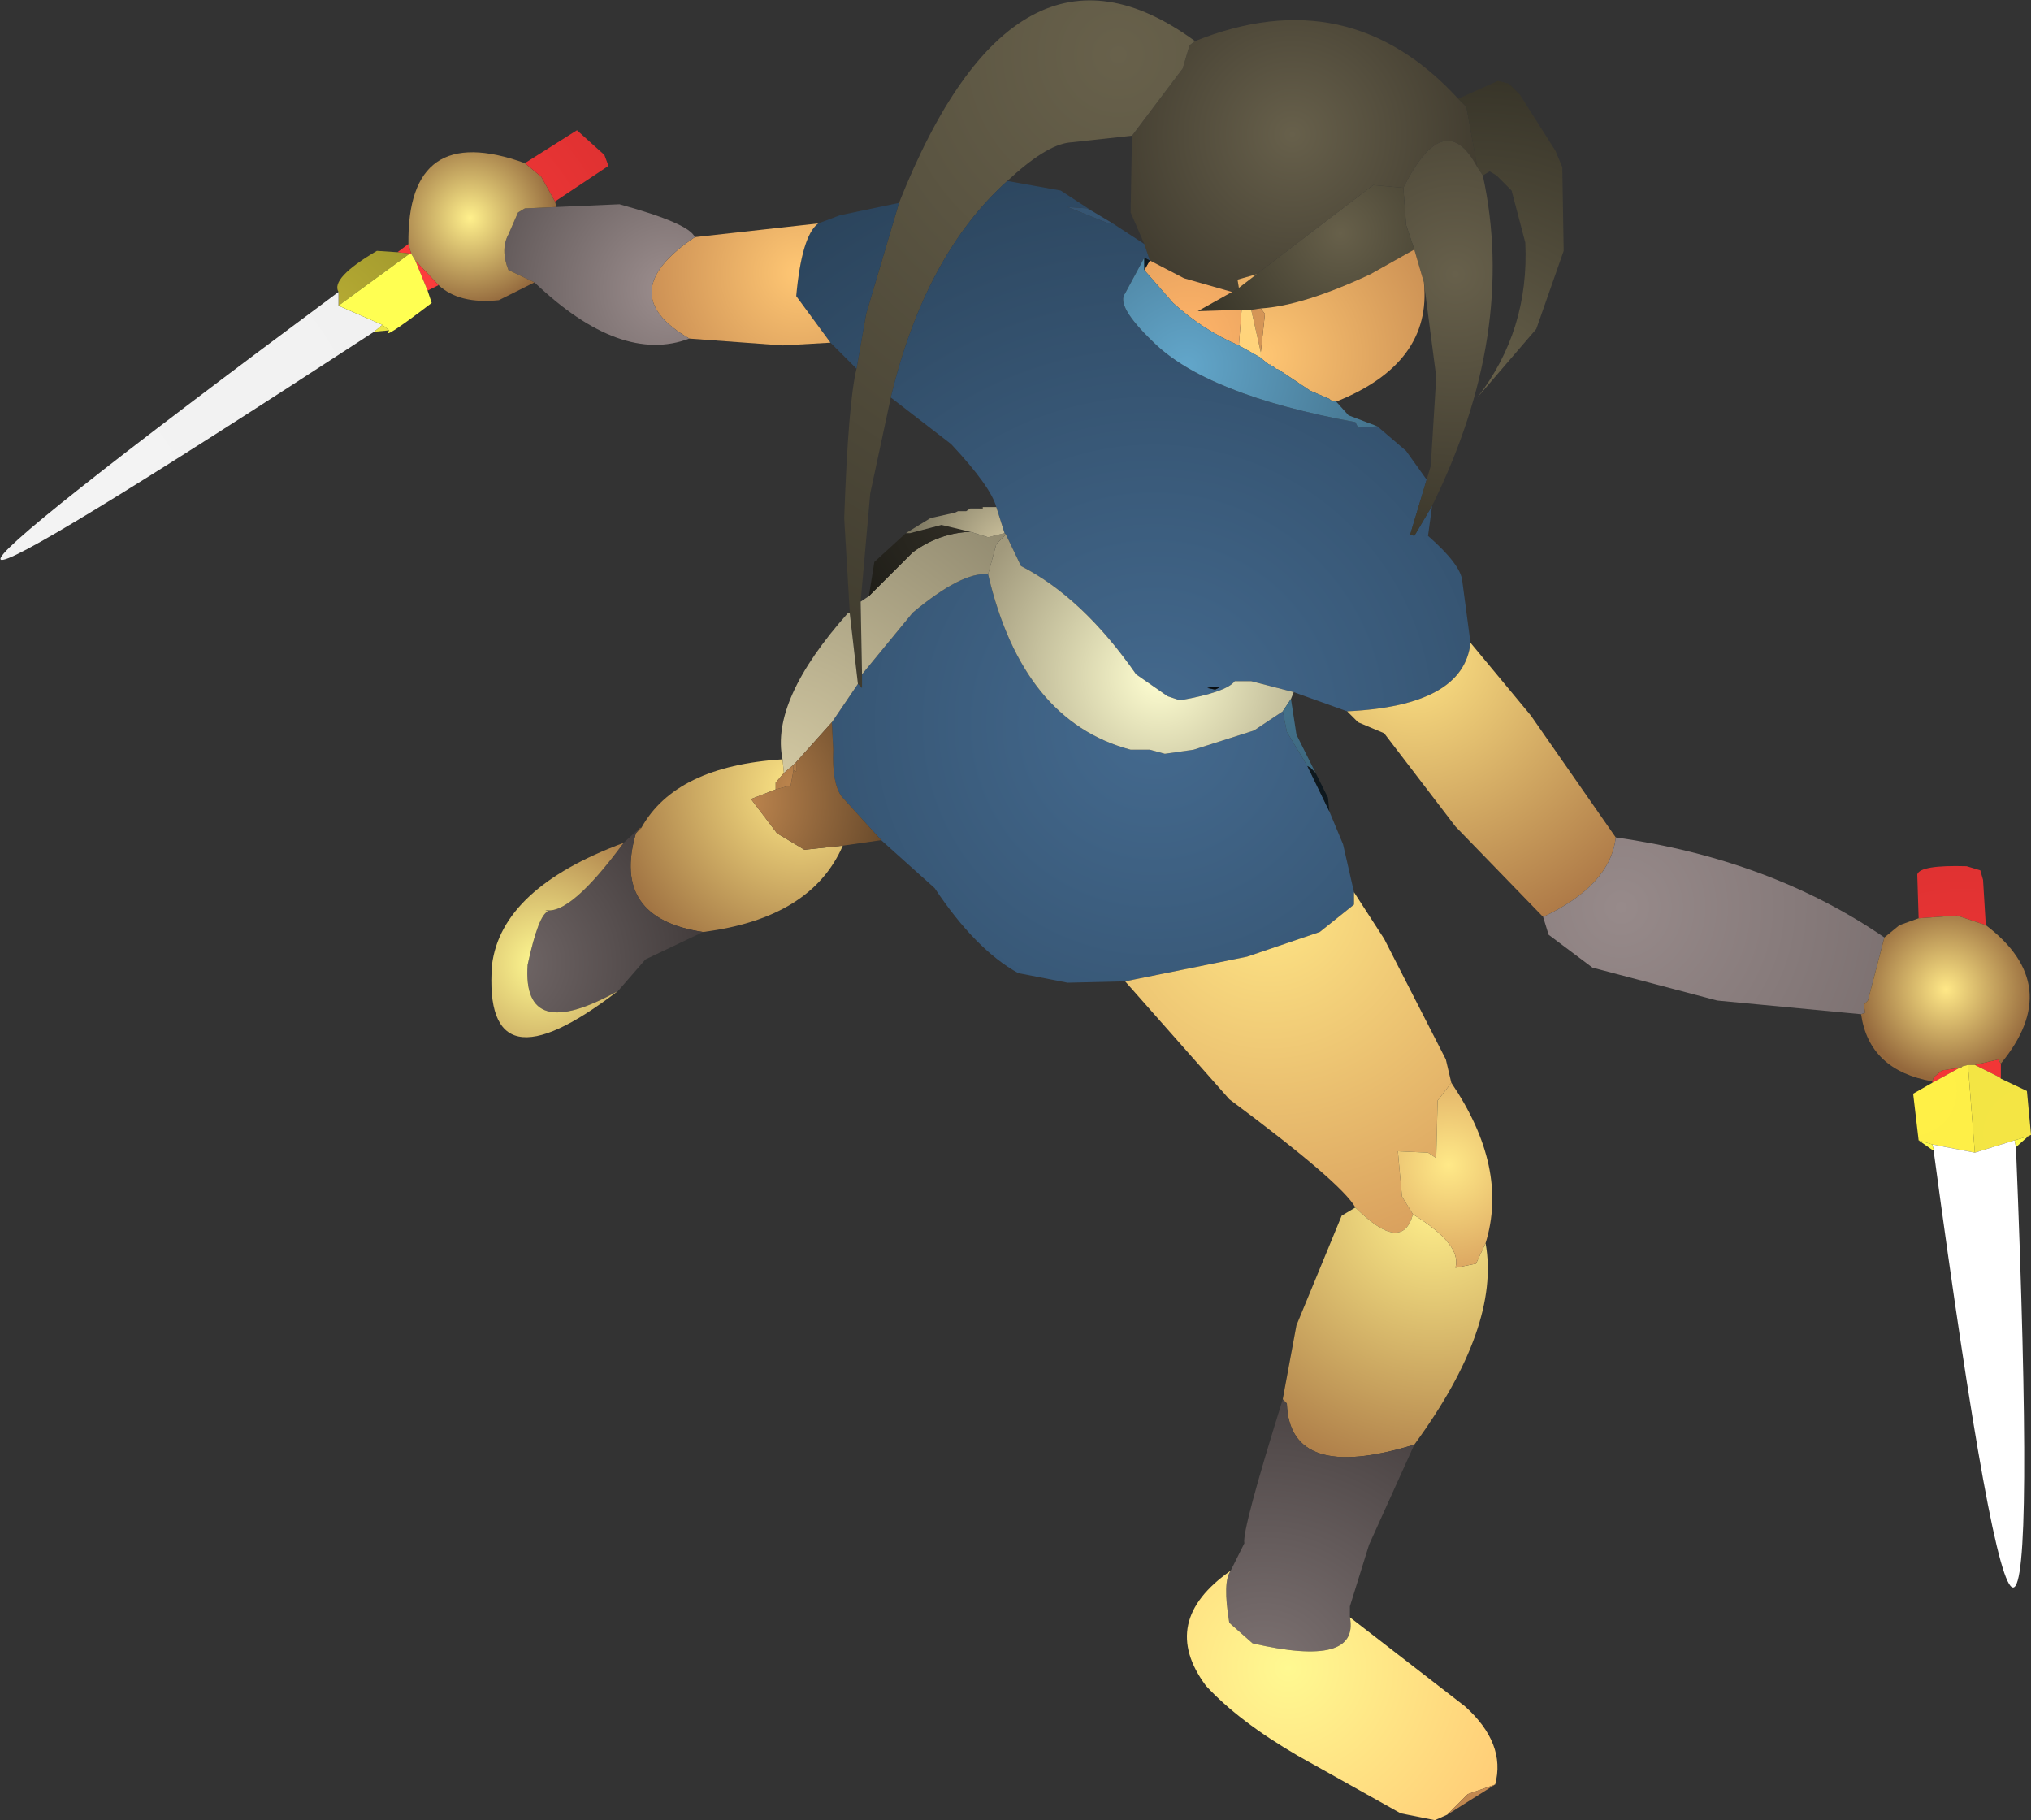 <?xml version="1.0" encoding="UTF-8" standalone="no"?>
<svg xmlns:ffdec="https://www.free-decompiler.com/flash" xmlns:xlink="http://www.w3.org/1999/xlink" ffdec:objectType="shape" height="66.4px" width="74.1px" xmlns="http://www.w3.org/2000/svg">
  <rect width="100%" height="100%" fill="#333333" stroke="none"/>
  <g transform="matrix(1.0, 0.0, 0.0, 1.0, 14.45, 36.3)">
    <path d="M26.85 -31.35 L28.7 -33.8 28.95 -34.65 29.15 -34.8 Q34.75 -37.05 38.75 -32.7 L39.05 -32.4 39.45 -30.2 Q38.25 -32.45 36.75 -29.45 L35.65 -29.55 31.4 -26.3 30.7 -26.1 30.75 -25.8 30.5 -25.65 28.75 -26.15 27.5 -26.8 27.3 -27.4 26.8 -28.55 26.85 -31.35" fill="url(#gradient0)" fill-rule="evenodd" stroke="none"/>
    <path d="M29.15 -34.8 L28.95 -34.65 28.7 -33.8 26.85 -31.35 24.55 -31.1 Q23.7 -31.0 22.3 -29.7 19.3 -27.0 18.05 -21.8 L17.3 -18.3 16.95 -14.35 17.0 -11.7 17.0 -11.2 16.85 -11.35 16.55 -13.95 16.55 -14.0 16.35 -17.4 Q16.5 -21.65 16.8 -22.85 L17.15 -24.85 18.35 -28.9 Q22.6 -39.6 29.15 -34.8" fill="url(#gradient1)" fill-rule="evenodd" stroke="none"/>
    <path d="M27.3 -27.4 L27.5 -26.8 27.3 -26.9 26.6 -25.6 Q26.25 -25.15 27.6 -23.85 29.55 -21.9 35.0 -20.9 L35.1 -20.7 35.8 -20.75 36.85 -19.85 37.6 -18.8 37.0 -16.8 37.15 -16.75 37.8 -17.85 37.65 -16.75 Q38.85 -15.7 38.9 -15.1 L39.2 -12.85 Q38.95 -10.55 34.7 -10.35 L32.75 -11.05 31.2 -11.45 30.6 -11.45 Q30.3 -11.05 28.6 -10.75 L28.15 -10.9 27.0 -11.7 Q25.05 -14.5 22.8 -15.65 L22.25 -16.8 22.2 -16.85 21.9 -17.8 Q21.7 -18.55 20.25 -20.1 L18.05 -21.8 Q19.3 -27.0 22.3 -29.7 L24.25 -29.35 25.4 -28.6 25.2 -28.7 24.5 -28.75 26.0 -28.15 26.15 -28.15 27.3 -27.4 M18.35 -28.9 L17.15 -24.85 16.8 -22.85 15.85 -23.8 14.6 -25.5 Q14.8 -27.7 15.4 -28.15 L16.2 -28.45 18.35 -28.9 M16.85 -11.35 L17.0 -11.2 17.0 -11.7 18.85 -13.95 Q20.65 -15.45 21.6 -15.35 22.85 -10.0 26.8 -8.95 L27.5 -8.95 28.05 -8.8 29.1 -8.95 31.3 -9.65 32.35 -10.35 32.5 -9.6 33.25 -8.35 34.05 -6.7 34.55 -5.5 34.95 -3.75 34.95 -3.3 33.7 -2.3 31.05 -1.4 26.6 -0.5 24.5 -0.45 22.7 -0.8 Q21.15 -1.65 19.65 -3.9 L17.7 -5.65 16.25 -7.25 Q15.9 -7.75 15.95 -8.95 L15.9 -9.95 16.85 -11.35 M30.15 -11.25 L30.2 -11.25 29.8 -11.25 29.6 -11.2 29.85 -11.15 29.9 -11.15 30.1 -11.25 30.15 -11.25" fill="url(#gradient2)" fill-rule="evenodd" stroke="none"/>
    <path d="M16.55 -13.95 L16.85 -11.35 15.9 -9.95 14.6 -8.5 14.5 -8.4 14.15 -8.1 14.1 -8.6 Q13.65 -10.75 16.5 -13.95 L16.55 -13.95 M17.0 -11.7 L16.95 -14.35 17.25 -14.55 18.85 -16.15 Q19.8 -16.85 20.95 -16.9 L21.6 -16.7 22.2 -16.85 22.25 -16.8 21.9 -16.45 21.6 -15.35 Q20.65 -15.45 18.85 -13.95 L17.0 -11.7" fill="url(#gradient3)" fill-rule="evenodd" stroke="none"/>
    <path d="M18.6 -16.85 L18.75 -16.85 19.9 -17.15 20.95 -16.9 Q19.8 -16.85 18.85 -16.15 L17.25 -14.55 17.45 -15.8 18.6 -16.85" fill="url(#gradient4)" fill-rule="evenodd" stroke="none"/>
    <path d="M20.95 -16.9 L19.9 -17.15 18.75 -16.85 18.6 -16.85 19.5 -17.4 20.4 -17.6 20.5 -17.65 20.8 -17.65 20.95 -17.75 21.25 -17.75 21.4 -17.75 21.4 -17.8 21.9 -17.8 22.2 -16.85 21.6 -16.7 20.95 -16.9" fill="url(#gradient5)" fill-rule="evenodd" stroke="none"/>
    <path d="M21.4 -17.8 L21.4 -17.75 21.25 -17.75 21.4 -17.8" fill="url(#gradient6)" fill-rule="evenodd" stroke="none"/>
    <path d="M10.7 -23.95 Q7.85 -25.6 10.9 -27.65 L15.4 -28.15 Q14.8 -27.7 14.6 -25.5 L15.85 -23.8 14.1 -23.7 10.7 -23.95" fill="url(#gradient7)" fill-rule="evenodd" stroke="none"/>
    <path d="M5.05 -26.0 L4.1 -26.45 Q3.8 -27.2 4.1 -27.75 L4.45 -28.55 4.7 -28.7 5.85 -28.75 8.15 -28.85 Q10.7 -28.15 10.9 -27.65 7.85 -25.6 10.7 -23.95 8.2 -23.0 5.05 -26.0" fill="url(#gradient8)" fill-rule="evenodd" stroke="none"/>
    <path d="M5.85 -28.75 L4.7 -28.7 4.45 -28.55 4.1 -27.75 Q3.8 -27.2 4.1 -26.45 L5.05 -26.0 3.75 -25.35 Q2.3 -25.2 1.55 -25.9 L0.7 -26.8 0.55 -27.05 0.45 -27.4 Q0.4 -31.9 4.7 -30.35 L5.3 -29.85 5.8 -28.95 5.85 -28.75" fill="url(#gradient9)" fill-rule="evenodd" stroke="none"/>
    <path d="M0.5 -27.05 L0.05 -27.1 0.45 -27.4 0.55 -27.05 0.5 -27.05 M5.8 -28.95 L5.3 -29.85 4.7 -30.35 6.6 -31.55 7.6 -30.65 7.75 -30.25 5.8 -28.95 M0.7 -26.8 L1.55 -25.9 1.15 -25.7 0.7 -26.8" fill="url(#gradient10)" fill-rule="evenodd" stroke="none"/>
    <path d="M-2.1 -25.15 L-2.1 -25.65 Q-2.4 -26.15 -0.7 -27.15 L0.05 -27.1 0.5 -27.05 -2.1 -25.15" fill="url(#gradient11)" fill-rule="evenodd" stroke="none"/>
    <path d="M-2.1 -25.65 L-2.1 -25.15 -0.5 -24.45 -0.8 -24.2 Q-27.4 -6.85 -2.1 -25.65" fill="url(#gradient12)" fill-rule="evenodd" stroke="none"/>
    <path d="M-0.8 -24.2 L-0.5 -24.45 -0.25 -24.25 -0.8 -24.2" fill="url(#gradient13)" fill-rule="evenodd" stroke="none"/>
    <path d="M-2.1 -25.15 L0.5 -27.05 0.55 -27.05 0.7 -26.8 1.15 -25.7 1.3 -25.25 Q-0.6 -23.8 -0.25 -24.25 L-0.5 -24.45 -2.1 -25.15" fill="url(#gradient14)" fill-rule="evenodd" stroke="none"/>
    <path d="M39.45 -30.2 L39.05 -32.4 38.75 -32.7 40.2 -33.35 40.6 -33.25 41.0 -32.85 42.3 -30.8 42.55 -30.2 42.6 -27.15 41.6 -24.3 39.45 -21.8 Q41.35 -24.25 41.2 -27.45 L40.7 -29.35 40.15 -29.9 39.9 -30.05 39.65 -29.9 39.45 -30.2" fill="url(#gradient15)" fill-rule="evenodd" stroke="none"/>
    <path d="M36.75 -29.45 Q38.25 -32.45 39.45 -30.2 L39.65 -29.9 Q40.9 -24.15 37.8 -17.85 L37.15 -16.75 37.0 -16.8 37.6 -18.8 37.75 -19.3 37.95 -22.55 37.5 -26.0 37.15 -27.2 36.85 -28.1 36.75 -29.45" fill="url(#gradient16)" fill-rule="evenodd" stroke="none"/>
    <path d="M25.4 -28.6 L26.15 -28.15 26.0 -28.15 24.5 -28.75 25.2 -28.7 25.4 -28.6" fill="url(#gradient17)" fill-rule="evenodd" stroke="none"/>
    <path d="M30.5 -25.65 L30.75 -25.8 31.4 -26.3 35.65 -29.55 36.75 -29.45 36.85 -28.1 37.15 -27.2 35.55 -26.3 Q33.1 -25.15 31.55 -25.05 L31.2 -25.0 30.85 -25.0 29.25 -24.95 30.5 -25.65" fill="url(#gradient18)" fill-rule="evenodd" stroke="none"/>
    <path d="M30.75 -25.8 L30.7 -26.1 31.4 -26.3 30.75 -25.8 M34.3 -21.65 L34.1 -21.7 34.05 -21.75 33.35 -22.05 32.3 -22.75 32.25 -22.8 32.1 -22.85 32.05 -22.9 31.95 -22.95 31.9 -23.0 31.85 -23.0 31.6 -23.2 31.55 -23.25 31.55 -23.45 31.7 -24.85 31.55 -25.05 Q33.1 -25.15 35.55 -26.3 L37.15 -27.2 37.5 -26.0 Q37.8 -23.05 34.3 -21.65" fill="url(#gradient19)" fill-rule="evenodd" stroke="none"/>
    <path d="M31.2 -25.0 L31.55 -25.05 31.7 -24.85 31.55 -23.45 31.2 -25.0" fill="url(#gradient20)" fill-rule="evenodd" stroke="none"/>
    <path d="M31.55 -23.25 L30.75 -23.7 30.85 -25.0 31.2 -25.0 31.55 -23.45 31.55 -23.25" fill="url(#gradient21)" fill-rule="evenodd" stroke="none"/>
    <path d="M27.5 -26.8 L28.75 -26.15 30.5 -25.65 29.25 -24.95 30.85 -25.0 30.75 -23.7 Q29.45 -24.25 28.35 -25.25 L27.3 -26.45 27.5 -26.8" fill="url(#gradient22)" fill-rule="evenodd" stroke="none"/>
    <path d="M27.3 -26.9 L27.3 -26.75 27.3 -26.45 28.35 -25.25 Q29.45 -24.25 30.75 -23.7 L31.55 -23.25 31.6 -23.2 31.85 -23.0 31.9 -23.0 31.95 -22.95 32.05 -22.9 32.1 -22.85 32.25 -22.8 32.3 -22.75 33.35 -22.05 34.05 -21.75 34.1 -21.7 34.3 -21.65 34.75 -21.15 35.8 -20.75 35.1 -20.7 35.0 -20.9 Q29.55 -21.9 27.6 -23.85 26.25 -25.15 26.6 -25.6 L27.3 -26.9" fill="url(#gradient23)" fill-rule="evenodd" stroke="none"/>
    <path d="M27.3 -26.9 L27.5 -26.8 27.3 -26.45 27.3 -26.75 27.3 -26.9" fill="url(#gradient24)" fill-rule="evenodd" stroke="none"/>
    <path d="M16.55 -14.0 L16.55 -13.95 16.5 -13.95 16.55 -14.0" fill="url(#gradient25)" fill-rule="evenodd" stroke="none"/>
    <path d="M16.3 -5.45 Q15.15 -2.8 11.2 -2.3 7.85 -2.8 8.75 -5.9 L8.95 -6.1 Q10.2 -8.35 14.1 -8.6 L14.15 -8.1 13.85 -7.75 13.85 -7.5 12.95 -7.15 13.9 -5.9 14.9 -5.3 16.3 -5.45" fill="url(#gradient26)" fill-rule="evenodd" stroke="none"/>
    <path d="M8.9 -6.1 L8.95 -6.1 8.75 -5.9 8.9 -6.1" fill="url(#gradient27)" fill-rule="evenodd" stroke="none"/>
    <path d="M11.2 -2.3 L9.1 -1.3 8.1 -0.15 Q4.6 1.8 4.8 -1.1 5.2 -2.95 5.55 -3.05 L5.45 -3.1 Q6.35 -2.9 8.3 -5.55 L8.9 -6.1 8.75 -5.9 Q7.85 -2.8 11.2 -2.3" fill="url(#gradient28)" fill-rule="evenodd" stroke="none"/>
    <path d="M8.1 -0.15 Q3.15 3.65 3.5 -1.1 3.85 -3.9 8.3 -5.55 6.35 -2.9 5.45 -3.1 L5.55 -3.05 Q5.2 -2.95 4.8 -1.1 4.6 1.8 8.1 -0.15" fill="url(#gradient29)" fill-rule="evenodd" stroke="none"/>
    <path d="M17.7 -5.65 L16.3 -5.45 14.9 -5.3 13.9 -5.9 12.95 -7.15 13.85 -7.5 14.4 -7.65 14.5 -8.2 14.6 -8.15 14.6 -8.5 15.9 -9.95 15.95 -8.95 Q15.9 -7.75 16.25 -7.25 L17.7 -5.65" fill="url(#gradient30)" fill-rule="evenodd" stroke="none"/>
    <path d="M39.2 -12.85 L41.4 -10.2 44.5 -5.75 Q44.3 -4.0 41.85 -2.85 L38.65 -6.15 36.05 -9.55 35.1 -9.95 34.7 -10.35 Q38.95 -10.55 39.2 -12.85" fill="url(#gradient31)" fill-rule="evenodd" stroke="none"/>
    <path d="M32.75 -11.05 L32.65 -10.8 32.35 -10.35 31.3 -9.65 29.1 -8.95 28.05 -8.8 27.5 -8.95 26.8 -8.95 Q22.85 -10.0 21.6 -15.35 L21.9 -16.45 22.25 -16.8 22.8 -15.65 Q25.05 -14.5 27.0 -11.7 L28.15 -10.9 28.6 -10.75 Q30.3 -11.05 30.6 -11.45 L31.2 -11.45 32.75 -11.05" fill="url(#gradient32)" fill-rule="evenodd" stroke="none"/>
    <path d="M30.15 -11.25 L30.1 -11.25 29.9 -11.15 29.85 -11.15 29.6 -11.2 29.8 -11.25 30.2 -11.25 30.15 -11.25" fill="url(#gradient33)" fill-rule="evenodd" stroke="none"/>
    <path d="M32.65 -10.8 L32.85 -9.5 33.55 -8.1 33.35 -8.3 33.25 -8.35 32.5 -9.6 32.35 -10.35 32.65 -10.8" fill="url(#gradient34)" fill-rule="evenodd" stroke="none"/>
    <path d="M33.55 -8.1 L34.0 -7.2 34.05 -6.7 33.25 -8.35 33.35 -8.3 33.55 -8.1" fill="url(#gradient35)" fill-rule="evenodd" stroke="none"/>
    <path d="M14.5 -8.4 L14.6 -8.5 14.6 -8.15 14.5 -8.2 14.5 -8.4" fill="url(#gradient36)" fill-rule="evenodd" stroke="none"/>
    <path d="M14.5 -8.4 L14.5 -8.2 14.4 -7.65 13.85 -7.5 13.85 -7.75 14.15 -8.1 14.5 -8.4" fill="url(#gradient37)" fill-rule="evenodd" stroke="none"/>
    <path d="M44.5 -5.75 Q50.15 -4.95 54.3 -2.1 L53.7 0.2 53.55 0.35 53.6 0.65 53.45 0.7 48.2 0.2 43.65 -1.0 42.05 -2.2 41.85 -2.85 Q44.3 -4.0 44.5 -5.75" fill="url(#gradient38)" fill-rule="evenodd" stroke="none"/>
    <path d="M34.95 -3.75 L36.05 -2.05 38.3 2.35 38.5 3.2 38.0 3.85 37.95 5.95 37.65 5.75 36.55 5.7 36.7 7.35 37.1 8.0 Q36.7 9.45 35.0 7.75 34.5 6.85 30.4 3.8 L26.6 -0.5 31.05 -1.4 33.7 -2.3 34.95 -3.3 34.95 -3.75" fill="url(#gradient39)" fill-rule="evenodd" stroke="none"/>
    <path d="M55.55 -2.8 L55.5 -4.4 Q55.6 -4.75 57.3 -4.7 L57.8 -4.55 57.9 -4.2 58.0 -2.55 56.95 -2.9 55.55 -2.8 M58.55 2.5 L58.55 3.05 58.5 3.0 57.6 2.55 58.45 2.35 58.55 2.5 M56.05 3.2 L56.05 3.15 56.1 3.0 56.4 2.75 57.05 2.65 56.05 3.2" fill="url(#gradient40)" fill-rule="evenodd" stroke="none"/>
    <path d="M54.3 -2.1 L54.85 -2.55 55.55 -2.8 56.95 -2.9 58.0 -2.55 Q60.9 -0.35 58.55 2.5 L58.45 2.35 57.6 2.55 57.35 2.55 57.15 2.6 57.1 2.65 57.05 2.65 56.4 2.75 56.1 3.0 56.05 3.15 Q53.75 2.75 53.45 0.7 L53.6 0.65 53.55 0.35 53.7 0.2 54.3 -2.1" fill="url(#gradient41)" fill-rule="evenodd" stroke="none"/>
    <path d="M58.55 3.05 L59.5 3.5 59.65 5.1 59.55 5.15 59.05 5.3 57.6 5.75 57.35 2.55 57.6 2.55 58.5 3.0 58.55 3.05" fill="url(#gradient42)" fill-rule="evenodd" stroke="none"/>
    <path d="M55.55 5.3 L55.35 3.6 56.05 3.2 57.05 2.65 57.1 2.65 57.15 2.6 57.35 2.55 57.6 5.75 56.05 5.45 55.55 5.3" fill="url(#gradient43)" fill-rule="evenodd" stroke="none"/>
    <path d="M59.1 5.55 Q60.4 37.6 56.1 5.7 L56.1 5.65 56.05 5.45 57.6 5.75 59.05 5.3 59.1 5.55" fill="url(#gradient44)" fill-rule="evenodd" stroke="none"/>
    <path d="M59.55 5.15 L59.1 5.55 59.05 5.3 59.55 5.15 M56.05 5.65 L55.55 5.3 56.05 5.45 56.1 5.65 56.05 5.65" fill="url(#gradient45)" fill-rule="evenodd" stroke="none"/>
    <path d="M39.75 9.05 Q40.3 12.1 37.15 16.4 32.6 17.8 32.5 14.9 L32.35 14.75 32.85 12.05 34.5 8.05 35.0 7.75 Q36.7 9.45 37.1 8.0 38.9 9.1 38.65 9.95 L39.4 9.8 39.75 9.05" fill="url(#gradient46)" fill-rule="evenodd" stroke="none"/>
    <path d="M37.15 16.4 L35.5 20.05 34.8 22.3 34.8 22.7 Q35.15 24.55 31.25 23.65 L30.4 22.9 Q30.15 21.4 30.45 21.0 L30.95 20.0 Q30.85 19.55 32.35 14.75 L32.5 14.9 Q32.6 17.8 37.15 16.4" fill="url(#gradient47)" fill-rule="evenodd" stroke="none"/>
    <path d="M34.8 22.7 L39.0 25.95 Q40.5 27.3 40.1 28.8 L39.1 29.15 38.35 29.9 37.9 30.1 36.65 29.85 32.9 27.75 Q30.75 26.5 29.55 25.2 27.8 22.85 30.45 21.0 30.15 21.4 30.4 22.9 L31.25 23.65 Q35.15 24.55 34.8 22.7" fill="url(#gradient48)" fill-rule="evenodd" stroke="none"/>
    <path d="M40.1 28.8 L38.35 29.9 39.1 29.15 40.1 28.8" fill="url(#gradient49)" fill-rule="evenodd" stroke="none"/>
    <path d="M38.5 3.2 Q40.6 6.3 39.75 9.05 L39.4 9.8 38.65 9.95 Q38.9 9.1 37.1 8.0 L36.7 7.35 36.55 5.7 37.65 5.75 37.95 5.95 38.0 3.85 38.5 3.2" fill="url(#gradient50)" fill-rule="evenodd" stroke="none"/>
    <path d="M56.1 5.7 L56.05 5.65 56.1 5.65 56.1 5.7" fill="url(#gradient51)" fill-rule="evenodd" stroke="none"/>
  </g>
  <defs>
    <radialGradient cx="0" cy="0" gradientTransform="matrix(0.009, 0.0, 0.0, 0.009, 32.7, -31.4)" gradientUnits="userSpaceOnUse" id="gradient0" r="819.2" spreadMethod="pad">
      <stop offset="0.0" stop-color="#67604b"/>
      <stop offset="1.0" stop-color="#3f3a2e"/>
    </radialGradient>
    <radialGradient cx="0" cy="0" gradientTransform="matrix(0.03, 0.0, 0.0, 0.03, 26.35, -34.3)" gradientUnits="userSpaceOnUse" id="gradient1" r="819.2" spreadMethod="pad">
      <stop offset="0.0" stop-color="#68614b"/>
      <stop offset="1.0" stop-color="#3f3b2e"/>
    </radialGradient>
    <radialGradient cx="0" cy="0" gradientTransform="matrix(0.027, 0.0, 0.0, 0.027, 27.65, -9.9)" gradientUnits="userSpaceOnUse" id="gradient2" r="819.2" spreadMethod="pad">
      <stop offset="0.0" stop-color="#446a8f"/>
      <stop offset="1.0" stop-color="#2b445c"/>
    </radialGradient>
    <radialGradient cx="0" cy="0" gradientTransform="matrix(0.016, 0.0, 0.0, 0.016, 14.05, -8.15)" gradientUnits="userSpaceOnUse" id="gradient3" r="819.2" spreadMethod="pad">
      <stop offset="0.0" stop-color="#d1c7a1"/>
      <stop offset="1.0" stop-color="#8c856c"/>
    </radialGradient>
    <radialGradient cx="0" cy="0" gradientTransform="matrix(0.005, 0.0, 0.0, 0.005, 20.3, -17.3)" gradientUnits="userSpaceOnUse" id="gradient4" r="819.2" spreadMethod="pad">
      <stop offset="0.0" stop-color="#2f2c24"/>
      <stop offset="1.0" stop-color="#1f1e18"/>
    </radialGradient>
    <radialGradient cx="0" cy="0" gradientTransform="matrix(0.005, 0.0, 0.0, 0.005, 22.4, -16.25)" gradientUnits="userSpaceOnUse" id="gradient5" r="819.2" spreadMethod="pad">
      <stop offset="0.0" stop-color="#d3c8a2"/>
      <stop offset="1.0" stop-color="#726d58"/>
    </radialGradient>
    <radialGradient cx="0" cy="0" gradientTransform="matrix(0.002, 0.0, 0.0, 0.002, 21.75, -17.9)" gradientUnits="userSpaceOnUse" id="gradient6" r="819.2" spreadMethod="pad">
      <stop offset="0.0" stop-color="#444034"/>
      <stop offset="1.0" stop-color="#3e3b30"/>
    </radialGradient>
    <radialGradient cx="0" cy="0" gradientTransform="matrix(0.007, 0.0, 0.0, 0.007, 14.7, -26.35)" gradientUnits="userSpaceOnUse" id="gradient7" r="819.2" spreadMethod="pad">
      <stop offset="0.0" stop-color="#ffc774"/>
      <stop offset="1.0" stop-color="#ca8e53"/>
    </radialGradient>
    <radialGradient cx="0" cy="0" gradientTransform="matrix(0.009, 0.0, 0.0, 0.009, 9.95, -25.75)" gradientUnits="userSpaceOnUse" id="gradient8" r="819.2" spreadMethod="pad">
      <stop offset="0.0" stop-color="#9c8e8e"/>
      <stop offset="1.0" stop-color="#5a5252"/>
    </radialGradient>
    <radialGradient cx="0" cy="0" gradientTransform="matrix(0.004, 0.0, 0.0, 0.004, 2.7, -28.35)" gradientUnits="userSpaceOnUse" id="gradient9" r="819.2" spreadMethod="pad">
      <stop offset="0.0" stop-color="#fff08c"/>
      <stop offset="1.0" stop-color="#92673c"/>
    </radialGradient>
    <radialGradient cx="0" cy="0" gradientTransform="matrix(0.011, 0.0, 0.0, 0.011, 0.25, -25.85)" gradientUnits="userSpaceOnUse" id="gradient10" r="819.2" spreadMethod="pad">
      <stop offset="0.0" stop-color="#ff3d3d"/>
      <stop offset="1.0" stop-color="#df3131"/>
    </radialGradient>
    <radialGradient cx="0" cy="0" gradientTransform="matrix(0.004, 0.0, 0.0, 0.004, -2.2, -25.2)" gradientUnits="userSpaceOnUse" id="gradient11" r="819.2" spreadMethod="pad">
      <stop offset="0.0" stop-color="#b5aa33"/>
      <stop offset="1.0" stop-color="#a39a2e"/>
    </radialGradient>
    <radialGradient cx="0" cy="0" gradientTransform="matrix(0.017, 0.0, 0.0, 0.017, -11.3, -18.3)" gradientUnits="userSpaceOnUse" id="gradient12" r="819.2" spreadMethod="pad">
      <stop offset="0.0" stop-color="#f3f3f3"/>
      <stop offset="1.0" stop-color="#f1f1f1"/>
    </radialGradient>
    <radialGradient cx="0" cy="0" gradientTransform="matrix(0.003, 0.0, 0.0, 0.003, -2.1, -26.25)" gradientUnits="userSpaceOnUse" id="gradient13" r="819.2" spreadMethod="pad">
      <stop offset="0.0" stop-color="#ffff4f"/>
      <stop offset="1.0" stop-color="#ebe744"/>
    </radialGradient>
    <radialGradient cx="0" cy="0" gradientTransform="matrix(0.004, 0.0, 0.0, 0.004, -0.2, -24.35)" gradientUnits="userSpaceOnUse" id="gradient14" r="819.2" spreadMethod="pad">
      <stop offset="0.0" stop-color="#ffff52"/>
      <stop offset="1.0" stop-color="#ffff52"/>
    </radialGradient>
    <radialGradient cx="0" cy="0" gradientTransform="matrix(0.014, 0.0, 0.0, 0.014, 39.4, -21.9)" gradientUnits="userSpaceOnUse" id="gradient15" r="819.2" spreadMethod="pad">
      <stop offset="0.0" stop-color="#68614b"/>
      <stop offset="1.0" stop-color="#383529"/>
    </radialGradient>
    <radialGradient cx="0" cy="0" gradientTransform="matrix(0.012, 0.0, 0.0, 0.012, 38.65, -26.3)" gradientUnits="userSpaceOnUse" id="gradient16" r="819.2" spreadMethod="pad">
      <stop offset="0.0" stop-color="#67604b"/>
      <stop offset="1.0" stop-color="#3b372b"/>
    </radialGradient>
    <radialGradient cx="0" cy="0" gradientTransform="matrix(0.001, 0.0, 0.0, 0.001, 25.4, -28.7)" gradientUnits="userSpaceOnUse" id="gradient17" r="819.2" spreadMethod="pad">
      <stop offset="0.0" stop-color="#365572"/>
      <stop offset="1.0" stop-color="#365471"/>
    </radialGradient>
    <radialGradient cx="0" cy="0" gradientTransform="matrix(0.007, 0.0, 0.0, 0.007, 34.45, -27.8)" gradientUnits="userSpaceOnUse" id="gradient18" r="819.2" spreadMethod="pad">
      <stop offset="0.0" stop-color="#67604a"/>
      <stop offset="1.0" stop-color="#373428"/>
    </radialGradient>
    <radialGradient cx="0" cy="0" gradientTransform="matrix(0.009, 0.0, 0.0, 0.009, 31.55, -23.35)" gradientUnits="userSpaceOnUse" id="gradient19" r="819.2" spreadMethod="pad">
      <stop offset="0.0" stop-color="#ffc673"/>
      <stop offset="1.0" stop-color="#c88d52"/>
    </radialGradient>
    <radialGradient cx="0" cy="0" gradientTransform="matrix(0.002, 0.0, 0.0, 0.002, 31.65, -24.95)" gradientUnits="userSpaceOnUse" id="gradient20" r="819.2" spreadMethod="pad">
      <stop offset="0.0" stop-color="#d49557"/>
      <stop offset="1.0" stop-color="#d39557"/>
    </radialGradient>
    <radialGradient cx="0" cy="0" gradientTransform="matrix(0.003, 0.0, 0.0, 0.003, 30.95, -25.85)" gradientUnits="userSpaceOnUse" id="gradient21" r="819.2" spreadMethod="pad">
      <stop offset="0.0" stop-color="#ffd97f"/>
      <stop offset="1.0" stop-color="#ffd27a"/>
    </radialGradient>
    <radialGradient cx="0" cy="0" gradientTransform="matrix(0.005, 0.0, 0.0, 0.005, 28.95, -23.95)" gradientUnits="userSpaceOnUse" id="gradient22" r="819.2" spreadMethod="pad">
      <stop offset="0.0" stop-color="#ffb469"/>
      <stop offset="1.0" stop-color="#e3a05d"/>
    </radialGradient>
    <radialGradient cx="0" cy="0" gradientTransform="matrix(0.009, 0.0, 0.0, 0.009, 28.85, -22.95)" gradientUnits="userSpaceOnUse" id="gradient23" r="819.2" spreadMethod="pad">
      <stop offset="0.0" stop-color="#62a6ca"/>
      <stop offset="1.0" stop-color="#44728c"/>
    </radialGradient>
    <radialGradient cx="0" cy="0" gradientTransform="matrix(0.002, 0.0, 0.0, 0.002, 27.9, -26.8)" gradientUnits="userSpaceOnUse" id="gradient24" r="819.2" spreadMethod="pad">
      <stop offset="0.0" stop-color="#101b21"/>
      <stop offset="1.0" stop-color="#0e181e"/>
    </radialGradient>
    <radialGradient cx="0" cy="0" gradientTransform="matrix(0.004, 0.0, 0.0, 0.004, 16.5, -14.4)" gradientUnits="userSpaceOnUse" id="gradient25" r="819.2" spreadMethod="pad">
      <stop offset="0.0" stop-color="#383428"/>
      <stop offset="1.0" stop-color="#2e2b21"/>
    </radialGradient>
    <radialGradient cx="0" cy="0" gradientTransform="matrix(0.009, 0.0, 0.0, 0.009, 14.75, -7.55)" gradientUnits="userSpaceOnUse" id="gradient26" r="819.2" spreadMethod="pad">
      <stop offset="0.0" stop-color="#ffe988"/>
      <stop offset="1.0" stop-color="#9d6f40"/>
    </radialGradient>
    <radialGradient cx="0" cy="0" gradientTransform="matrix(0.007, 0.0, 0.0, 0.007, 8.7, -5.95)" gradientUnits="userSpaceOnUse" id="gradient27" r="819.2" spreadMethod="pad">
      <stop offset="0.0" stop-color="#8e643a"/>
      <stop offset="1.0" stop-color="#261b10"/>
    </radialGradient>
    <radialGradient cx="0" cy="0" gradientTransform="matrix(0.01, 0.0, 0.0, 0.01, 4.1, -1.15)" gradientUnits="userSpaceOnUse" id="gradient28" r="819.2" spreadMethod="pad">
      <stop offset="0.0" stop-color="#716767"/>
      <stop offset="1.0" stop-color="#3c3636"/>
    </radialGradient>
    <radialGradient cx="0" cy="0" gradientTransform="matrix(0.007, 0.0, 0.0, 0.007, 5.25, -1.15)" gradientUnits="userSpaceOnUse" id="gradient29" r="819.2" spreadMethod="pad">
      <stop offset="0.0" stop-color="#fffa92"/>
      <stop offset="1.0" stop-color="#a77644"/>
    </radialGradient>
    <radialGradient cx="0" cy="0" gradientTransform="matrix(0.007, 0.0, 0.0, 0.007, 12.15, -7.1)" gradientUnits="userSpaceOnUse" id="gradient30" r="819.2" spreadMethod="pad">
      <stop offset="0.0" stop-color="#c78c52"/>
      <stop offset="1.0" stop-color="#6a4b2c"/>
    </radialGradient>
    <radialGradient cx="0" cy="0" gradientTransform="matrix(0.013, 0.0, 0.0, 0.013, 37.1, -12.45)" gradientUnits="userSpaceOnUse" id="gradient31" r="819.2" spreadMethod="pad">
      <stop offset="0.0" stop-color="#ffe485"/>
      <stop offset="1.0" stop-color="#af7b48"/>
    </radialGradient>
    <radialGradient cx="0" cy="0" gradientTransform="matrix(0.009, 0.0, 0.0, 0.009, 27.85, -11.65)" gradientUnits="userSpaceOnUse" id="gradient32" r="819.2" spreadMethod="pad">
      <stop offset="0.0" stop-color="#ffffd2"/>
      <stop offset="1.0" stop-color="#a1997c"/>
    </radialGradient>
    <radialGradient cx="0" cy="0" gradientTransform="matrix(0.002, 0.0, 0.0, 0.002, 30.3, -11.45)" gradientUnits="userSpaceOnUse" id="gradient33" r="819.2" spreadMethod="pad">
      <stop offset="0.0" stop-color="#080c10"/>
      <stop offset="1.0" stop-color="#080c10"/>
    </radialGradient>
    <radialGradient cx="0" cy="0" gradientTransform="matrix(0.003, 0.0, 0.0, 0.003, 32.5, -10.25)" gradientUnits="userSpaceOnUse" id="gradient34" r="819.2" spreadMethod="pad">
      <stop offset="0.0" stop-color="#43718a"/>
      <stop offset="1.0" stop-color="#3c667d"/>
    </radialGradient>
    <radialGradient cx="0" cy="0" gradientTransform="matrix(0.004, 0.0, 0.0, 0.004, 33.1, -8.4)" gradientUnits="userSpaceOnUse" id="gradient35" r="819.2" spreadMethod="pad">
      <stop offset="0.0" stop-color="#0e181e"/>
      <stop offset="1.0" stop-color="#0e181e"/>
    </radialGradient>
    <radialGradient cx="0" cy="0" gradientTransform="matrix(0.002, 0.0, 0.0, 0.002, 14.35, -7.7)" gradientUnits="userSpaceOnUse" id="gradient36" r="819.2" spreadMethod="pad">
      <stop offset="0.0" stop-color="#ba834c"/>
      <stop offset="1.0" stop-color="#966a3e"/>
    </radialGradient>
    <radialGradient cx="0" cy="0" gradientTransform="matrix(0.002, 0.0, 0.0, 0.002, 14.35, -7.7)" gradientUnits="userSpaceOnUse" id="gradient37" r="819.2" spreadMethod="pad">
      <stop offset="0.0" stop-color="#ba834c"/>
      <stop offset="1.0" stop-color="#a37343"/>
    </radialGradient>
    <radialGradient cx="0" cy="0" gradientTransform="matrix(0.015, 0.0, 0.0, 0.015, 44.7, -3.2)" gradientUnits="userSpaceOnUse" id="gradient38" r="819.2" spreadMethod="pad">
      <stop offset="0.0" stop-color="#978a8a"/>
      <stop offset="1.0" stop-color="#776c6c"/>
    </radialGradient>
    <radialGradient cx="0" cy="0" gradientTransform="matrix(0.019, 0.0, 0.0, 0.019, 31.85, -3.4)" gradientUnits="userSpaceOnUse" id="gradient39" r="819.2" spreadMethod="pad">
      <stop offset="0.0" stop-color="#ffe686"/>
      <stop offset="1.0" stop-color="#d29356"/>
    </radialGradient>
    <radialGradient cx="0" cy="0" gradientTransform="matrix(0.01, 0.0, 0.0, 0.01, 57.15, 3.5)" gradientUnits="userSpaceOnUse" id="gradient40" r="819.2" spreadMethod="pad">
      <stop offset="0.0" stop-color="#f63737"/>
      <stop offset="1.0" stop-color="#e03232"/>
    </radialGradient>
    <radialGradient cx="0" cy="0" gradientTransform="matrix(0.004, 0.0, 0.0, 0.004, 56.55, -0.2)" gradientUnits="userSpaceOnUse" id="gradient41" r="819.2" spreadMethod="pad">
      <stop offset="0.0" stop-color="#ffe887"/>
      <stop offset="1.0" stop-color="#94683c"/>
    </radialGradient>
    <radialGradient cx="0" cy="0" gradientTransform="matrix(0.004, 0.0, 0.0, 0.004, 59.55, 5.05)" gradientUnits="userSpaceOnUse" id="gradient42" r="819.2" spreadMethod="pad">
      <stop offset="0.0" stop-color="#f4e544"/>
      <stop offset="1.0" stop-color="#f3e544"/>
    </radialGradient>
    <radialGradient cx="0" cy="0" gradientTransform="matrix(0.004, 0.0, 0.0, 0.004, 55.3, 3.5)" gradientUnits="userSpaceOnUse" id="gradient43" r="819.2" spreadMethod="pad">
      <stop offset="0.0" stop-color="#fff047"/>
      <stop offset="1.0" stop-color="#feef47"/>
    </radialGradient>
    <radialGradient cx="0" cy="0" gradientTransform="matrix(0.017, 0.0, 0.0, 0.017, 58.6, 17.5)" gradientUnits="userSpaceOnUse" id="gradient44" r="819.2" spreadMethod="pad">
      <stop offset="0.0" stop-color="#ffffff"/>
      <stop offset="1.0" stop-color="#ffffff"/>
    </radialGradient>
    <radialGradient cx="0" cy="0" gradientTransform="matrix(0.003, 0.0, 0.0, 0.003, 57.55, 6.65)" gradientUnits="userSpaceOnUse" id="gradient45" r="819.2" spreadMethod="pad">
      <stop offset="0.0" stop-color="#ffff51"/>
      <stop offset="1.0" stop-color="#fffa4a"/>
    </radialGradient>
    <radialGradient cx="0" cy="0" gradientTransform="matrix(0.013, 0.0, 0.0, 0.013, 37.85, 7.65)" gradientUnits="userSpaceOnUse" id="gradient46" r="819.2" spreadMethod="pad">
      <stop offset="0.0" stop-color="#fff08c"/>
      <stop offset="1.0" stop-color="#aa7845"/>
    </radialGradient>
    <radialGradient cx="0" cy="0" gradientTransform="matrix(0.013, 0.0, 0.0, 0.013, 31.65, 24.9)" gradientUnits="userSpaceOnUse" id="gradient47" r="819.2" spreadMethod="pad">
      <stop offset="0.0" stop-color="#7e7373"/>
      <stop offset="1.0" stop-color="#494242"/>
    </radialGradient>
    <radialGradient cx="0" cy="0" gradientTransform="matrix(0.011, 0.0, 0.0, 0.011, 32.55, 24.55)" gradientUnits="userSpaceOnUse" id="gradient48" r="819.2" spreadMethod="pad">
      <stop offset="0.0" stop-color="#fff991"/>
      <stop offset="1.0" stop-color="#ffcb76"/>
    </radialGradient>
    <radialGradient cx="0" cy="0" gradientTransform="matrix(0.003, 0.0, 0.0, 0.003, 40.2, 28.65)" gradientUnits="userSpaceOnUse" id="gradient49" r="819.2" spreadMethod="pad">
      <stop offset="0.0" stop-color="#c68b51"/>
      <stop offset="1.0" stop-color="#bd854e"/>
    </radialGradient>
    <radialGradient cx="0" cy="0" gradientTransform="matrix(0.006, 0.0, 0.0, 0.006, 38.4, 6.2)" gradientUnits="userSpaceOnUse" id="gradient50" r="819.2" spreadMethod="pad">
      <stop offset="0.0" stop-color="#ffe988"/>
      <stop offset="1.0" stop-color="#d29456"/>
    </radialGradient>
    <radialGradient cx="0" cy="0" gradientTransform="matrix(0.017, 0.0, 0.0, 0.017, 58.6, 17.65)" gradientUnits="userSpaceOnUse" id="gradient51" r="819.2" spreadMethod="pad">
      <stop offset="0.0" stop-color="#202020"/>
      <stop offset="1.0" stop-color="#202020"/>
    </radialGradient>
  </defs>
</svg>

